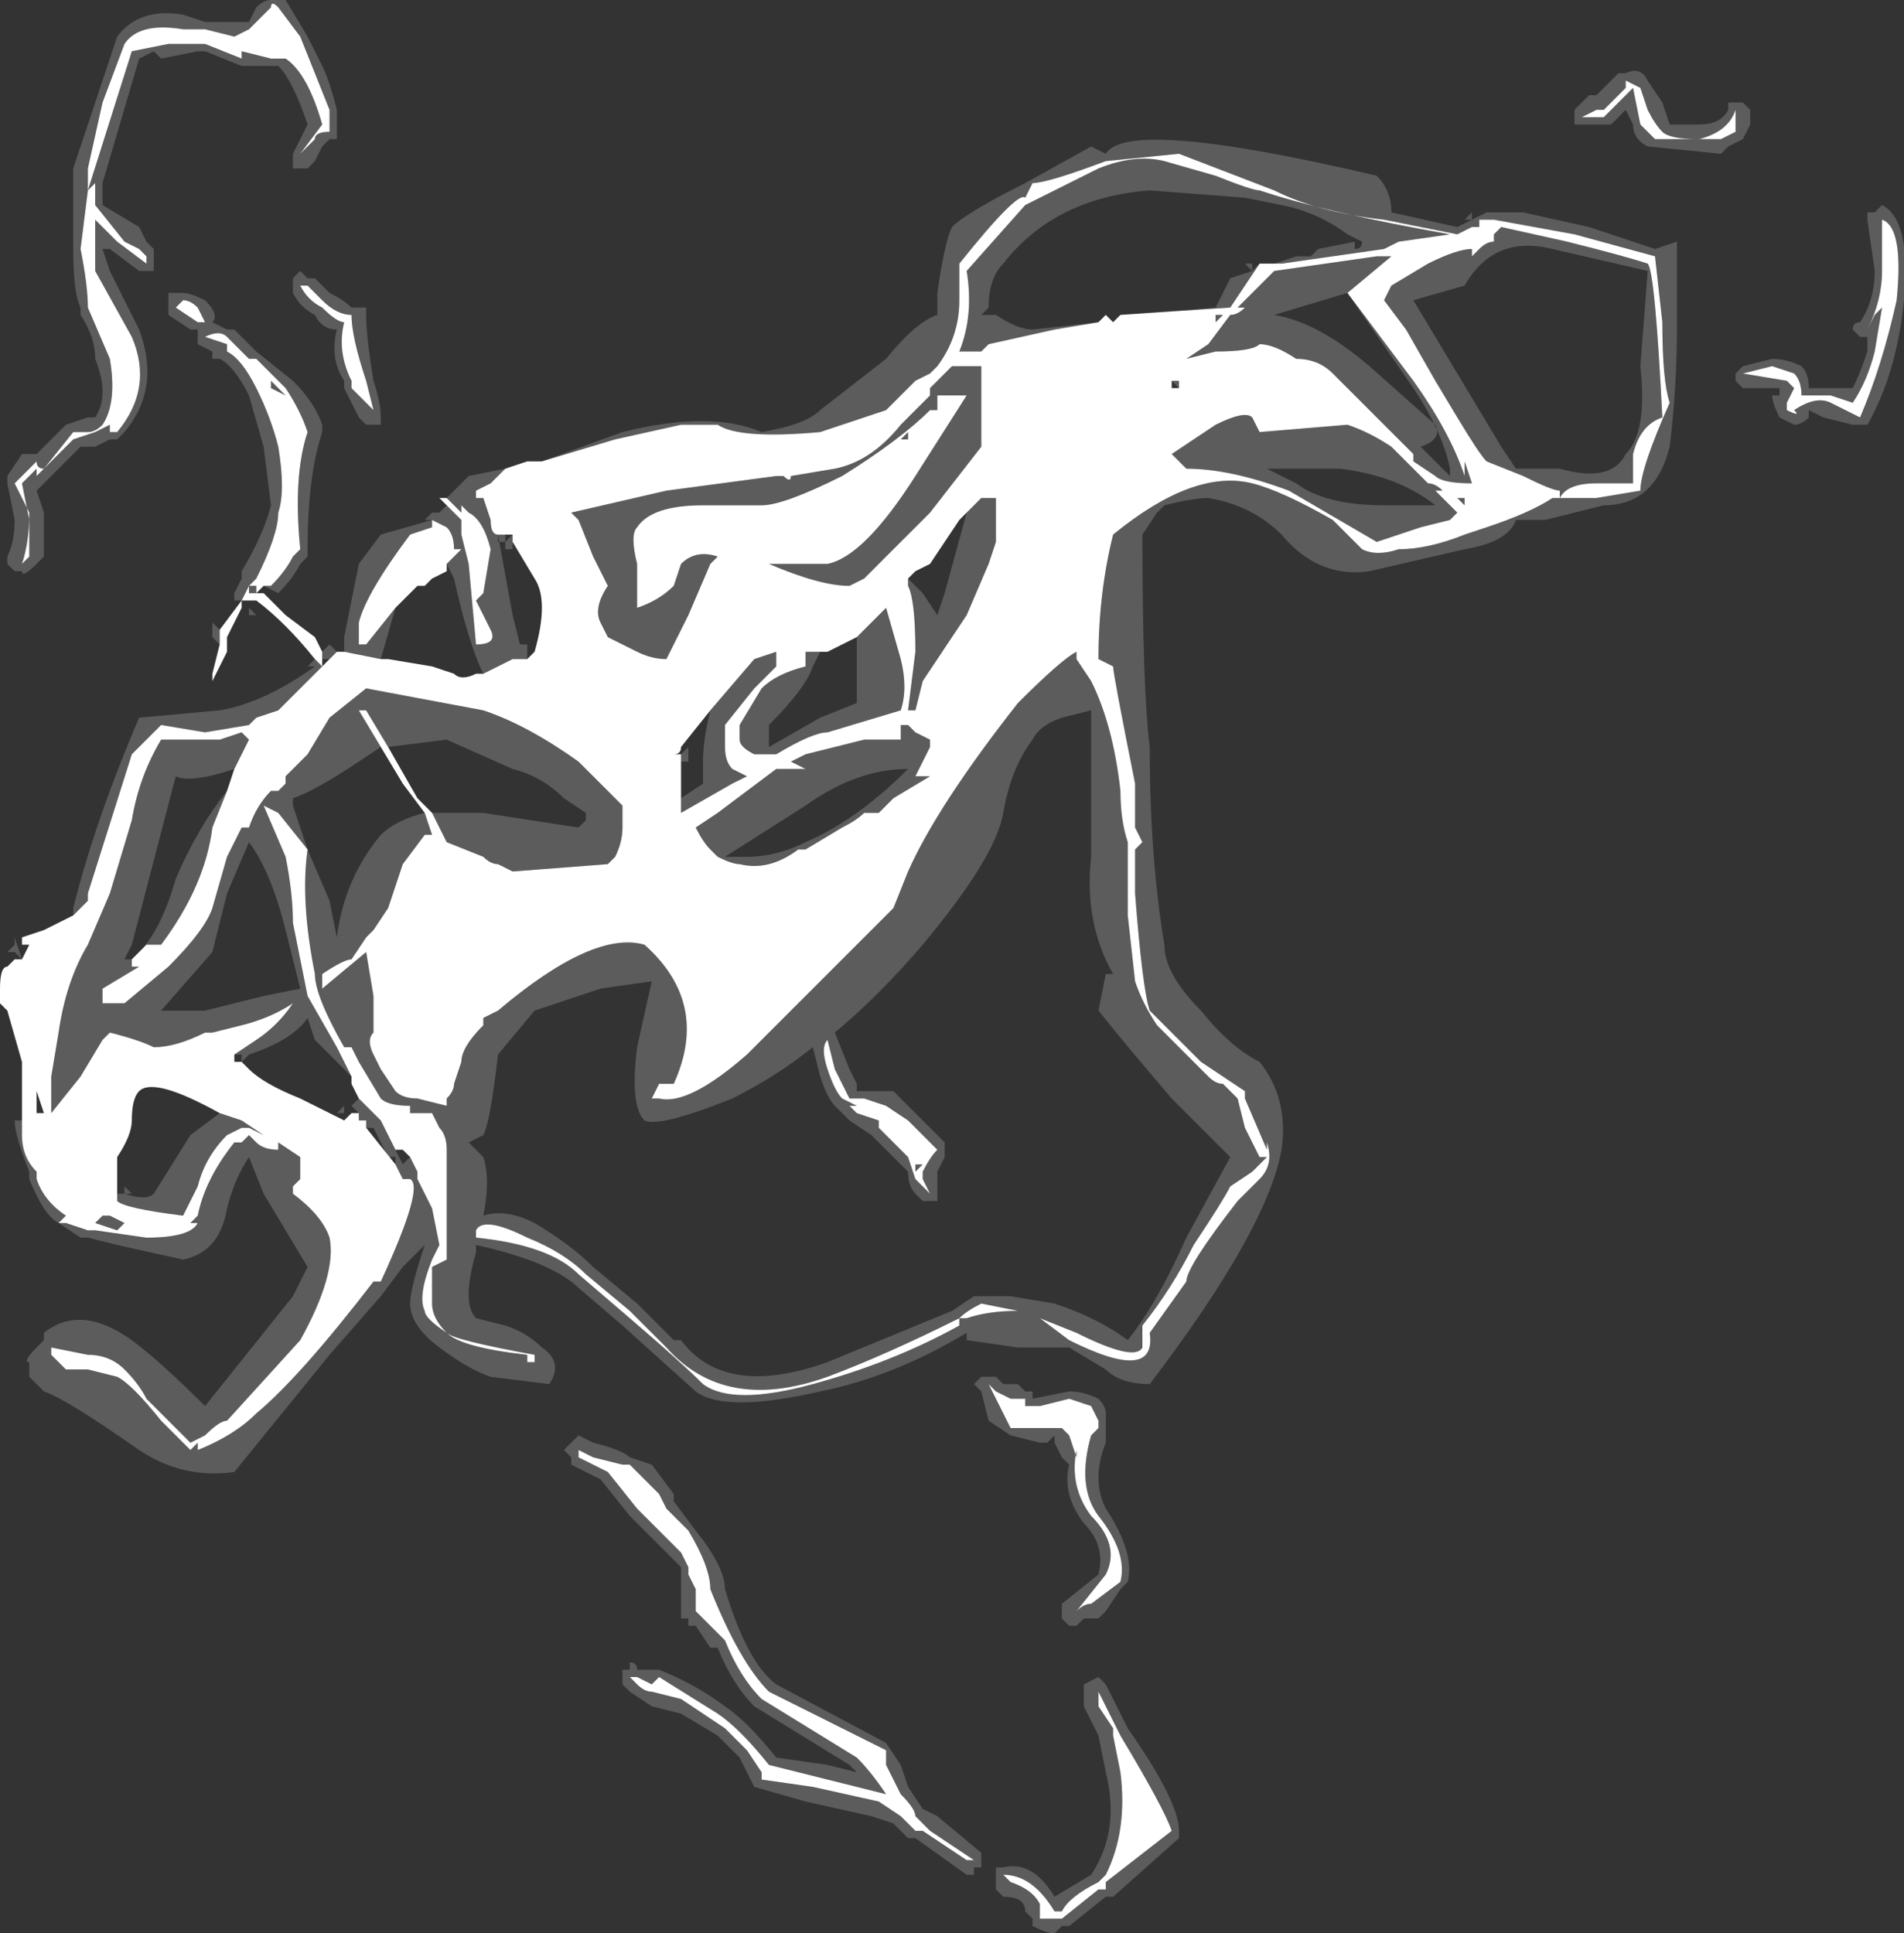 <?xml version="1.0" encoding="UTF-8" standalone="no"?>
<svg xmlns:ffdec="https://www.free-decompiler.com/flash" xmlns:xlink="http://www.w3.org/1999/xlink" ffdec:objectType="shape" height="13.2px" width="13.0px" xmlns="http://www.w3.org/2000/svg">
  <rect width="100%" height="100%" fill="#333333" stroke="none"/>
  <g transform="matrix(1.0, 0.0, 0.0, 1.0, -0.15, 8.1)">
    <path d="M11.4 -7.55 L11.5 -7.4 11.55 -7.25 11.75 -7.25 Q11.9 -7.25 11.95 -7.35 L11.95 -7.4 12.05 -7.4 12.1 -7.35 12.1 -7.25 12.05 -7.15 11.95 -7.1 11.9 -7.05 11.4 -7.1 Q11.3 -7.15 11.3 -7.25 L11.25 -7.35 11.15 -7.25 10.9 -7.25 10.9 -7.35 Q10.95 -7.4 11.0 -7.45 L11.05 -7.45 11.2 -7.6 11.25 -7.6 Q11.35 -7.65 11.4 -7.55 M11.35 -7.5 L11.25 -7.55 11.25 -7.5 11.1 -7.35 11.05 -7.35 10.95 -7.3 11.1 -7.3 11.3 -7.5 11.35 -7.25 Q11.4 -7.2 11.45 -7.15 L11.9 -7.15 12.0 -7.2 12.0 -7.35 Q11.95 -7.2 11.75 -7.15 11.55 -7.15 11.5 -7.2 11.45 -7.25 11.4 -7.35 L11.35 -7.5 M1.25 -7.7 L1.2 -7.75 1.1 -7.7 0.85 -6.85 0.85 -6.7 1.1 -6.55 1.15 -6.45 1.2 -6.4 1.2 -6.25 1.1 -6.25 0.9 -6.4 0.85 -6.4 0.9 -6.25 1.1 -5.85 Q1.25 -5.45 1.0 -5.15 L0.95 -5.1 0.9 -5.1 0.8 -5.05 0.7 -5.05 0.4 -4.75 0.45 -4.6 Q0.45 -4.5 0.45 -4.3 L0.4 -4.25 Q0.3 -4.15 0.3 -4.2 L0.25 -4.2 0.2 -4.25 0.2 -4.3 Q0.25 -4.4 0.25 -4.55 L0.2 -4.8 0.2 -4.85 0.3 -5.0 0.4 -5.0 0.6 -5.2 0.75 -5.25 0.8 -5.25 Q0.9 -5.4 0.8 -5.65 0.8 -5.8 0.7 -5.95 L0.7 -6.0 Q0.65 -6.1 0.65 -6.4 0.65 -6.65 0.65 -6.8 L0.65 -6.95 0.95 -7.85 Q1.1 -8.05 1.4 -8.0 L1.55 -7.95 1.85 -7.95 1.9 -8.05 Q1.95 -8.1 2.0 -8.1 L2.1 -8.1 2.25 -7.85 2.35 -7.65 Q2.4 -7.55 2.45 -7.35 L2.45 -7.15 2.4 -7.15 2.35 -7.1 2.3 -7.0 2.25 -6.95 2.15 -6.95 2.15 -7.05 2.25 -7.25 Q2.15 -7.55 2.05 -7.65 L1.8 -7.65 1.55 -7.75 1.5 -7.75 1.25 -7.7 M1.0 -7.8 L0.85 -7.4 0.75 -6.95 0.75 -6.8 0.7 -6.4 Q0.75 -6.15 0.75 -6.0 L0.9 -5.65 Q0.95 -5.35 0.85 -5.2 0.8 -5.15 0.75 -5.15 L0.65 -5.15 0.45 -4.9 Q0.4 -4.9 0.4 -4.95 L0.25 -4.8 0.35 -4.6 Q0.35 -4.4 0.3 -4.25 L0.35 -4.3 0.35 -4.55 0.3 -4.8 0.4 -4.9 0.4 -4.85 0.65 -5.1 0.8 -5.15 0.9 -5.2 0.9 -5.15 0.95 -5.15 Q1.2 -5.45 1.05 -5.8 L0.8 -6.25 0.8 -6.6 0.95 -6.45 1.15 -6.3 1.15 -6.35 1.1 -6.4 1.0 -6.45 0.8 -6.7 0.8 -6.85 0.75 -6.8 1.05 -7.75 1.3 -7.8 1.55 -7.8 1.8 -7.7 1.8 -7.75 2.0 -7.7 2.1 -7.7 Q2.25 -7.6 2.35 -7.25 L2.2 -7.05 2.3 -7.15 Q2.3 -7.2 2.4 -7.2 L2.4 -7.35 2.2 -7.85 2.05 -8.05 Q2.0 -8.1 2.0 -8.05 L1.85 -7.9 1.75 -7.85 1.55 -7.9 1.4 -7.9 Q1.1 -7.95 1.0 -7.8 M3.6 -4.45 L3.6 -4.4 3.65 -4.45 3.65 -4.4 3.65 -4.35 3.6 -4.35 3.6 -4.4 Q3.6 -4.35 3.6 -4.4 L3.55 -4.4 3.55 -4.45 Q3.6 -4.4 3.55 -4.45 L3.6 -4.45 M3.85 -4.95 L4.4 -5.15 Q5.0 -5.3 5.35 -5.15 5.65 -5.2 5.75 -5.3 L6.2 -5.65 Q6.4 -5.9 6.55 -5.95 L6.55 -6.1 Q6.6 -6.45 6.65 -6.55 6.75 -6.65 7.15 -6.85 L7.6 -7.1 7.7 -7.05 Q7.85 -7.3 9.55 -6.9 9.65 -6.8 9.65 -6.65 L10.1 -6.55 Q10.2 -6.6 10.3 -6.65 L10.55 -6.65 11.0 -6.55 Q11.3 -6.45 11.45 -6.4 L11.6 -6.45 11.6 -5.9 Q11.6 -5.45 11.55 -5.05 11.45 -4.65 11.1 -4.65 L10.7 -4.55 10.5 -4.55 Q10.45 -4.4 10.15 -4.35 L9.5 -4.2 Q9.15 -4.15 8.9 -4.45 8.7 -4.65 8.4 -4.7 8.3 -4.7 8.1 -4.65 L8.05 -4.6 7.95 -4.45 Q7.95 -3.4 8.0 -3.0 8.0 -2.25 8.1 -1.65 8.1 -1.45 8.35 -1.2 8.55 -0.95 8.75 -0.85 8.95 -0.6 8.9 -0.25 8.8 0.3 8.0 1.35 7.8 1.35 7.7 1.25 L7.45 1.1 7.1 1.1 6.75 1.05 6.75 1.0 Q6.25 1.3 5.75 1.4 5.1 1.55 4.9 1.4 L4.4 0.95 4.05 0.65 Q3.85 0.5 3.4 0.4 L3.4 0.45 Q3.3 0.8 3.4 0.9 L3.6 0.95 Q3.75 1.0 3.85 1.1 4.0 1.2 3.9 1.35 L3.5 1.3 Q3.35 1.25 3.15 1.1 2.95 0.95 2.95 0.8 2.95 0.7 3.05 0.4 L2.9 0.55 2.75 0.75 2.4 1.15 1.75 1.95 Q1.4 2.0 1.1 1.8 0.6 1.45 0.45 1.4 L0.35 1.3 0.35 1.2 Q0.3 1.2 0.4 1.1 L0.45 1.05 0.45 1.0 Q0.7 0.8 1.05 1.05 1.25 1.2 1.55 1.5 L2.15 0.75 2.25 0.55 1.95 0.05 1.85 -0.2 Q1.75 -0.05 1.7 0.15 1.65 0.45 1.4 0.5 L0.95 0.4 0.75 0.35 0.7 0.35 0.55 0.25 Q0.45 0.2 0.35 -0.05 L0.35 -0.1 Q0.25 -0.35 0.25 -0.45 L0.3 -0.45 0.3 -0.35 Q0.3 -0.2 0.4 -0.1 L0.4 -0.05 Q0.45 0.1 0.6 0.2 L0.55 0.25 0.6 0.25 0.75 0.3 0.8 0.3 1.15 0.35 Q1.45 0.35 1.5 0.25 L1.45 0.25 1.5 0.2 Q1.55 -0.05 1.75 -0.3 L1.8 -0.3 1.85 -0.35 1.9 -0.3 Q1.95 -0.25 2.05 -0.25 L2.05 -0.3 2.2 -0.2 2.2 -0.05 2.15 0.0 2.15 0.05 Q2.35 0.2 2.4 0.35 2.45 0.6 2.2 1.05 L1.7 1.6 Q1.65 1.6 1.55 1.7 L1.45 1.75 1.15 1.45 Q1.1 1.35 1.0 1.25 0.9 1.15 0.75 1.15 L0.5 1.1 0.5 1.15 0.6 1.25 0.75 1.25 0.95 1.3 Q1.05 1.35 1.25 1.6 L1.45 1.8 1.5 1.75 1.5 1.8 1.5 1.8 Q1.75 1.7 1.9 1.55 2.2 1.3 2.7 0.65 L2.75 0.65 Q3.05 0.0 2.95 -0.05 L2.9 -0.05 2.85 -0.15 2.85 -0.2 2.8 -0.2 2.7 -0.4 2.65 -0.4 2.65 -0.45 2.6 -0.45 2.6 -0.5 2.55 -0.55 2.6 -0.6 2.75 -0.45 2.85 -0.25 2.9 -0.15 2.95 -0.2 3.0 -0.1 3.0 -0.05 3.1 0.15 3.15 0.4 3.1 0.5 Q3.0 0.75 3.05 0.85 3.05 0.9 3.2 1.0 3.3 1.1 3.75 1.15 L3.75 1.2 3.8 1.2 3.8 1.15 Q3.25 1.05 3.2 1.0 3.1 0.9 3.1 0.8 L3.1 0.55 3.2 0.5 3.2 -0.25 Q3.2 -0.35 3.15 -0.4 L3.1 -0.5 2.95 -0.5 2.95 -0.55 Q2.8 -0.55 2.75 -0.6 L2.6 -0.85 2.55 -0.95 2.5 -0.95 Q2.3 -1.3 2.3 -1.45 2.2 -1.95 2.25 -2.3 L2.4 -1.95 2.45 -1.7 Q2.5 -2.1 2.75 -2.4 2.85 -2.5 3.05 -2.55 L3.1 -2.4 3.05 -2.4 2.9 -2.2 2.8 -1.9 2.7 -1.75 2.65 -1.7 2.55 -1.55 Q2.5 -1.55 2.35 -1.45 L2.35 -1.35 2.65 -1.6 2.7 -1.3 2.7 -1.05 Q2.65 -1.0 2.7 -0.9 L2.75 -0.8 2.85 -0.65 Q2.9 -0.6 3.0 -0.6 L3.2 -0.55 3.2 -0.6 Q3.25 -0.65 3.25 -0.7 L3.3 -0.85 Q3.3 -0.95 3.45 -1.1 L3.45 -1.15 3.55 -1.2 Q4.2 -1.75 4.55 -1.65 5.0 -1.25 4.75 -0.7 L4.65 -0.7 4.6 -0.6 4.65 -0.6 Q4.85 -0.55 5.25 -0.9 L6.25 -1.9 6.35 -2.15 Q6.55 -2.6 7.1 -3.3 7.4 -3.6 7.5 -3.65 L7.5 -3.6 7.6 -3.45 Q7.75 -3.15 7.8 -2.7 7.8 -2.5 7.85 -2.35 L7.85 -1.85 7.9 -1.4 Q7.95 -1.25 8.05 -1.1 L8.4 -0.75 Q8.45 -0.7 8.5 -0.7 L8.6 -0.6 8.65 -0.4 8.75 -0.2 8.8 -0.2 8.7 -0.1 8.55 0.0 Q8.5 0.1 8.3 0.4 8.15 0.7 7.95 0.95 L7.95 1.1 Q7.9 1.2 7.5 1.0 L7.25 0.9 7.45 1.05 Q8.05 1.35 8.0 1.0 L8.25 0.65 Q8.25 0.55 8.6 0.1 L8.75 -0.05 Q8.85 -0.15 8.8 -0.3 L8.8 -0.25 8.65 -0.6 8.65 -0.65 8.35 -0.85 Q8.05 -1.15 8.0 -1.2 7.95 -1.35 7.9 -2.0 L7.9 -2.3 7.95 -2.35 7.9 -2.45 7.9 -2.75 Q7.75 -3.5 7.75 -3.55 L7.65 -3.6 Q7.65 -4.05 7.75 -4.45 8.3 -4.9 8.7 -4.8 8.9 -4.75 9.25 -4.55 L9.45 -4.35 Q9.55 -4.3 9.7 -4.35 9.9 -4.35 10.15 -4.45 L10.3 -4.5 Q10.6 -4.6 10.75 -4.7 L11.05 -4.7 11.35 -4.75 Q11.35 -4.9 11.55 -5.35 11.5 -5.5 11.5 -5.9 L11.45 -6.35 10.9 -6.5 10.35 -6.6 10.25 -6.6 10.25 -6.55 10.2 -6.55 10.1 -6.5 9.6 -6.6 Q9.15 -6.65 8.85 -6.8 L8.2 -7.05 7.7 -7.0 Q7.3 -6.85 7.2 -6.85 L7.15 -6.75 Q7.1 -6.8 6.7 -6.3 L6.7 -6.05 Q6.7 -5.8 6.55 -5.6 L6.5 -5.55 6.4 -5.5 6.2 -5.3 5.75 -5.15 Q5.2 -5.1 5.05 -5.2 L4.8 -5.2 4.35 -5.1 3.85 -4.95 M0.3 -1.55 L0.25 -1.6 0.2 -1.6 0.25 -1.65 0.25 -1.7 0.3 -1.55 M0.65 -1.85 L0.65 -1.9 Q0.8 -2.5 1.1 -3.2 L1.65 -3.25 Q1.95 -3.3 2.3 -3.55 L2.25 -3.55 2.3 -3.6 2.35 -3.55 2.05 -3.25 1.9 -3.2 1.85 -3.15 1.55 -3.1 1.25 -3.15 1.05 -2.95 0.75 -2.0 0.75 -1.95 0.65 -1.85 M1.65 -3.7 L1.6 -3.75 1.6 -3.85 1.65 -3.8 1.65 -3.7 M1.8 -4.0 L1.75 -4.0 1.75 -4.05 1.8 -4.15 1.8 -4.2 Q1.95 -4.45 2.0 -4.65 L1.95 -5.05 1.85 -5.4 Q1.75 -5.6 1.65 -5.65 L1.6 -5.65 1.6 -5.7 1.5 -5.75 1.5 -5.85 1.45 -5.85 1.3 -5.95 1.3 -6.1 1.4 -6.1 Q1.45 -6.1 1.55 -6.05 1.65 -5.95 1.6 -5.9 L1.7 -5.85 1.75 -5.85 1.9 -5.7 2.15 -5.5 Q2.3 -5.35 2.35 -5.2 L2.35 -5.15 Q2.25 -4.85 2.25 -4.35 L2.25 -4.3 2.2 -4.25 Q2.15 -4.15 2.05 -4.05 L1.95 -4.1 2.0 -4.1 Q2.1 -4.2 2.15 -4.3 L2.2 -4.35 Q2.15 -4.85 2.25 -5.15 2.2 -5.3 2.1 -5.45 L1.9 -5.65 1.85 -5.65 1.7 -5.8 Q1.65 -5.85 1.55 -5.8 L1.7 -5.75 1.7 -5.7 Q1.8 -5.65 1.9 -5.45 2.0 -5.25 2.05 -5.05 2.1 -4.75 2.05 -4.6 2.05 -4.45 1.9 -4.15 L1.85 -4.1 1.8 -4.0 M1.9 -4.05 L1.95 -4.05 1.9 -4.05 1.85 -4.05 1.85 -4.1 1.9 -4.1 1.9 -4.05 M2.35 -3.65 L2.4 -3.7 2.45 -3.65 2.4 -3.6 2.35 -3.6 2.35 -3.65 M2.5 -3.65 L2.5 -3.75 2.6 -4.25 2.75 -4.45 3.1 -4.55 3.05 -4.55 3.1 -4.6 3.15 -4.6 3.2 -4.65 3.3 -4.55 3.3 -4.45 3.35 -4.25 3.4 -3.7 Q3.55 -3.7 3.5 -3.8 L3.4 -4.0 3.45 -4.05 3.5 -4.35 Q3.45 -4.55 3.35 -4.6 L3.3 -4.65 3.3 -4.6 3.2 -4.7 3.35 -4.85 3.6 -4.9 3.5 -4.8 3.4 -4.75 3.4 -4.7 3.45 -4.7 3.5 -4.55 Q3.5 -4.45 3.55 -4.45 L3.65 -3.9 3.7 -3.7 3.75 -3.7 3.75 -3.6 3.65 -3.6 3.45 -3.5 Q3.35 -3.7 3.25 -4.15 L3.2 -4.25 3.3 -4.35 3.25 -4.35 Q3.25 -4.45 3.2 -4.5 L3.1 -4.55 3.1 -4.5 2.95 -4.45 Q2.65 -4.05 2.6 -3.85 L2.6 -3.7 2.65 -3.7 2.85 -3.95 2.75 -3.6 2.5 -3.65 M4.1 -4.55 L4.05 -4.6 4.7 -4.75 5.45 -4.85 5.5 -4.85 Q5.55 -4.8 5.55 -4.85 L5.85 -4.9 Q6.1 -4.95 6.3 -5.2 L6.5 -5.4 6.5 -5.45 6.65 -5.6 6.85 -5.6 6.85 -5.05 6.5 -4.6 6.05 -4.15 5.95 -4.1 Q5.75 -4.1 5.4 -4.25 L5.8 -4.25 Q6.05 -4.3 6.4 -4.85 L6.75 -5.4 6.55 -5.4 6.55 -5.3 6.5 -5.3 Q6.3 -5.1 5.9 -4.85 5.5 -4.65 5.35 -4.65 L4.95 -4.65 Q4.6 -4.65 4.5 -4.5 4.45 -4.45 4.5 -4.25 L4.5 -3.95 Q4.65 -4.0 4.75 -4.1 L4.8 -4.25 Q4.9 -4.35 5.05 -4.3 L5.0 -4.25 4.85 -3.9 4.7 -3.6 Q4.6 -3.6 4.5 -3.65 L4.3 -3.75 4.25 -3.85 Q4.2 -3.95 4.3 -4.1 L4.2 -4.3 4.1 -4.55 M3.1 -4.4 L3.1 -4.4 M5.7 -3.65 L5.7 -3.65 5.75 -3.65 5.7 -3.55 Q5.65 -3.4 5.4 -3.15 L5.4 -3.0 5.75 -3.2 6.0 -3.3 6.0 -3.75 6.2 -3.95 6.3 -3.6 Q6.35 -3.4 6.3 -3.25 L5.8 -3.1 Q5.7 -3.1 5.45 -2.95 L5.3 -2.95 Q5.2 -3.0 5.2 -3.05 L5.2 -3.15 5.35 -3.4 Q5.45 -3.5 5.65 -3.55 L5.65 -3.65 5.7 -3.65 M5.0 -3.25 L5.3 -3.6 5.45 -3.65 5.45 -3.55 5.3 -3.4 5.1 -3.15 Q5.1 -3.05 5.1 -3.0 5.1 -2.9 5.15 -2.85 L5.25 -2.8 5.15 -2.75 4.8 -2.55 4.8 -2.65 4.95 -2.75 4.95 -2.9 Q4.95 -3.05 5.0 -3.25 M4.8 -2.9 L4.8 -2.95 4.85 -3.0 4.85 -2.9 4.8 -2.9 M2.25 -6.2 L2.3 -6.2 2.4 -6.1 Q2.5 -6.05 2.55 -6.0 L2.65 -6.0 2.65 -5.95 Q2.65 -5.8 2.7 -5.5 2.75 -5.35 2.75 -5.25 L2.75 -5.2 2.65 -5.2 2.6 -5.25 2.5 -5.45 2.5 -5.5 Q2.4 -5.65 2.45 -5.85 2.35 -5.85 2.3 -5.95 2.2 -6.0 2.15 -6.1 L2.15 -6.2 2.2 -6.25 2.25 -6.2 M1.5 -5.9 L1.55 -5.9 1.5 -6.0 Q1.45 -6.05 1.4 -6.05 L1.35 -6.0 1.5 -5.9 M2.35 -6.0 Q2.45 -5.9 2.5 -5.9 2.45 -5.7 2.55 -5.5 L2.55 -5.45 2.7 -5.3 2.65 -5.5 Q2.55 -5.8 2.55 -5.95 2.45 -5.95 2.35 -6.05 L2.25 -6.15 2.2 -6.15 Q2.25 -6.05 2.35 -6.0 M2.1 -5.4 L2.0 -5.45 2.0 -5.5 2.1 -5.4 M1.9 -5.55 L1.9 -5.55 M1.9 -3.9 L1.85 -3.9 1.85 -3.95 1.9 -3.9 M1.05 -1.55 L1.05 -1.5 1.1 -1.5 0.85 -1.35 0.85 -1.25 1.0 -1.25 1.3 -1.5 Q1.55 -1.75 1.6 -1.9 L1.7 -2.25 1.8 -2.45 1.85 -2.45 Q1.9 -2.6 2.0 -2.7 L2.05 -2.7 2.1 -2.75 2.1 -2.8 2.25 -2.95 2.4 -3.2 2.65 -3.4 3.45 -3.25 Q3.75 -3.15 4.1 -2.9 L4.4 -2.6 4.4 -2.45 Q4.4 -2.35 4.35 -2.25 L4.3 -2.2 3.65 -2.15 3.55 -2.2 Q3.5 -2.2 3.45 -2.25 L3.2 -2.35 3.1 -2.55 3.45 -2.55 4.1 -2.45 4.15 -2.5 4.15 -2.55 4.0 -2.65 Q3.85 -2.8 3.65 -2.85 L3.2 -3.05 2.8 -3.0 2.65 -3.25 2.6 -3.25 2.75 -3.0 2.6 -2.9 Q2.3 -2.7 2.15 -2.65 L2.15 -2.6 2.25 -2.3 2.05 -2.55 1.95 -2.6 2.1 -2.25 Q2.15 -2.0 2.15 -1.8 2.2 -1.55 2.25 -1.3 L2.45 -0.95 2.55 -0.75 2.3 -1.0 2.25 -1.15 Q2.15 -1.0 1.85 -0.9 L1.8 -0.85 1.8 -0.9 1.75 -0.9 1.9 -1.0 Q2.05 -1.1 2.15 -1.25 2.0 -1.15 1.8 -1.1 L1.6 -1.05 1.55 -1.05 Q1.35 -0.95 1.2 -0.95 1.1 -1.0 0.9 -1.05 L0.85 -1.0 0.7 -0.75 0.5 -0.5 0.5 -0.75 0.5 -0.75 0.55 -1.05 Q0.6 -1.4 0.75 -1.65 L0.9 -2.0 1.05 -2.5 Q1.1 -2.8 1.25 -3.05 L1.65 -3.05 1.8 -3.1 1.85 -3.05 1.75 -2.85 Q1.45 -2.75 1.35 -2.8 L1.05 -1.65 1.0 -1.55 1.05 -1.55 M1.1 -1.6 Q1.25 -1.75 1.35 -2.1 1.5 -2.45 1.7 -2.7 L1.6 -2.45 Q1.55 -2.05 1.25 -1.65 L1.15 -1.65 1.1 -1.6 M1.7 -2.0 L1.6 -1.6 1.25 -1.2 1.55 -1.2 1.95 -1.3 2.2 -1.35 2.1 -1.75 Q2.0 -2.15 1.85 -2.35 L1.7 -2.0 M0.95 0.05 L1.0 0.05 1.0 0.0 1.05 0.05 1.0 0.05 Q1.15 0.1 1.2 0.05 L1.45 -0.35 1.65 -0.5 1.8 -0.45 1.95 -0.35 1.85 -0.4 1.8 -0.4 1.7 -0.35 Q1.55 -0.2 1.5 0.0 L1.4 0.2 Q1.0 0.15 0.95 0.1 L0.95 0.05 M1.0 -0.2 L1.0 -0.2 M2.5 -0.5 L2.5 -0.55 2.45 -0.5 2.5 -0.5 M5.05 -2.25 L5.0 -2.3 Q4.95 -2.35 4.9 -2.45 L5.05 -2.55 5.45 -2.85 5.65 -2.85 5.55 -2.9 5.65 -2.95 6.05 -3.05 6.3 -3.05 6.3 -3.15 6.35 -3.15 6.4 -3.1 6.5 -3.05 6.5 -3.0 6.4 -2.8 6.5 -2.8 6.25 -2.65 6.15 -2.55 6.05 -2.55 Q6.0 -2.5 5.9 -2.45 L5.65 -2.3 5.6 -2.3 Q5.4 -2.15 5.2 -2.2 5.15 -2.2 5.05 -2.25 L5.25 -2.25 Q5.45 -2.25 5.65 -2.35 6.0 -2.5 6.35 -2.85 6.0 -2.85 5.65 -2.6 L5.1 -2.25 5.05 -2.25 M3.8 -1.2 L3.55 -0.9 Q3.5 -0.45 3.45 -0.35 L3.35 -0.3 3.45 -0.2 Q3.5 -0.05 3.45 0.2 3.6 0.15 3.8 0.25 4.05 0.4 4.2 0.55 L4.5 0.8 4.75 1.05 4.8 1.05 Q5.1 1.45 5.8 1.2 L6.65 0.85 6.8 0.75 7.05 0.75 7.35 0.8 Q7.65 0.9 7.85 1.05 8.05 0.8 8.25 0.35 L8.55 -0.2 8.15 -0.6 Q7.85 -0.95 7.65 -1.2 L7.7 -1.45 7.75 -1.45 Q7.55 -1.8 7.6 -2.25 L7.6 -3.25 7.4 -3.2 Q7.25 -3.15 7.2 -3.05 7.05 -2.85 7.0 -2.55 6.95 -2.25 6.45 -1.65 6.15 -1.3 5.85 -1.05 L5.95 -0.8 6.0 -0.7 6.0 -0.65 6.25 -0.65 6.6 -0.3 6.6 -0.2 6.55 -0.1 6.55 0.1 6.45 0.1 6.4 0.05 Q6.35 0.0 6.35 -0.1 L6.1 -0.35 5.95 -0.45 5.85 -0.55 Q5.8 -0.6 5.75 -0.75 L5.7 -0.95 Q5.45 -0.75 5.15 -0.6 4.65 -0.4 4.55 -0.45 4.45 -0.55 4.5 -0.95 L4.6 -1.4 4.25 -1.35 3.8 -1.2 M10.85 -6.45 Q11.25 -6.35 11.4 -6.3 11.45 -6.25 11.5 -5.25 11.35 -5.2 11.3 -5.0 L11.3 -4.8 11.05 -4.8 Q10.85 -4.8 10.8 -4.7 L10.8 -4.75 Q10.75 -4.75 10.55 -4.85 L10.3 -4.95 Q10.25 -5.0 10.1 -5.25 L9.95 -5.5 9.75 -5.85 9.6 -6.05 9.65 -6.15 9.9 -6.3 Q10.1 -6.4 10.2 -6.4 L10.2 -6.35 10.25 -6.4 Q10.3 -6.45 10.35 -6.45 L10.35 -6.5 10.4 -6.55 10.85 -6.45 M10.2 -6.6 L10.2 -6.65 10.15 -6.6 10.2 -6.6 M10.15 -6.15 L9.8 -6.05 10.4 -5.05 10.5 -4.9 10.8 -4.9 Q11.15 -4.8 11.25 -5.0 11.4 -5.15 11.35 -5.6 L11.4 -6.25 10.75 -6.4 Q10.35 -6.5 10.15 -6.15 M9.55 -6.35 L9.65 -6.35 9.35 -6.1 Q9.5 -5.9 9.8 -5.5 10.05 -5.15 10.15 -4.85 L10.15 -4.95 10.2 -4.8 Q10.0 -4.8 9.95 -4.85 L9.8 -4.95 9.8 -5.0 9.25 -5.55 Q9.15 -5.65 9.0 -5.65 8.85 -5.75 8.75 -5.75 8.7 -5.7 8.45 -5.7 L8.25 -5.65 8.4 -5.75 8.55 -5.95 Q8.6 -5.95 8.65 -6.0 L8.6 -6.0 8.85 -6.25 9.55 -6.35 M8.85 -6.3 L9.0 -6.35 9.1 -6.35 9.15 -6.4 9.4 -6.45 9.4 -6.4 Q9.45 -6.4 9.45 -6.45 L9.35 -6.5 Q9.15 -6.65 8.9 -6.7 L8.65 -6.75 8.0 -6.8 Q7.35 -6.75 7.0 -6.3 6.9 -6.2 6.9 -6.0 L6.85 -5.95 6.95 -5.95 Q7.1 -5.85 7.2 -5.85 L7.65 -5.9 7.35 -5.85 6.9 -5.75 6.85 -5.7 6.7 -5.7 Q6.8 -5.95 6.75 -6.25 L7.15 -6.7 7.65 -6.95 Q7.9 -7.05 8.1 -7.0 L8.45 -6.9 Q8.7 -6.8 8.75 -6.8 9.2 -6.65 10.05 -6.5 L9.7 -6.45 9.6 -6.4 8.9 -6.3 8.85 -6.3 M7.8 -5.95 L8.45 -6.0 8.55 -6.2 8.7 -6.25 8.65 -6.3 8.7 -6.3 8.7 -6.25 8.75 -6.3 8.55 -6.0 7.8 -5.95 M8.95 -6.35 L8.95 -6.35 M9.35 -6.1 L8.85 -5.95 Q9.15 -5.9 9.5 -5.6 L9.95 -5.2 Q10.0 -5.1 9.85 -5.05 L10.05 -4.85 10.05 -4.9 Q10.0 -5.15 9.8 -5.45 L9.35 -6.1 M9.55 -4.4 L8.95 -4.75 Q8.55 -4.9 8.25 -4.9 L8.15 -5.0 8.45 -5.2 Q8.65 -5.3 8.7 -5.25 L8.75 -5.15 9.35 -5.2 Q9.5 -5.15 9.65 -5.05 L9.9 -4.8 Q9.95 -4.8 10.0 -4.75 L9.95 -4.75 10.1 -4.6 10.05 -4.55 9.85 -4.5 9.55 -4.4 M9.95 -4.65 Q9.7 -4.85 9.3 -4.9 L8.8 -4.9 9.0 -4.8 Q9.2 -4.65 9.6 -4.65 L9.95 -4.65 M8.45 -5.95 L8.5 -5.95 8.45 -5.9 8.45 -5.95 M10.2 -4.7 L10.15 -4.7 10.15 -4.65 10.1 -4.7 10.2 -4.7 M8.2 -5.45 L8.15 -5.5 8.2 -5.5 8.2 -5.45 M6.7 -4.55 L6.85 -4.7 6.95 -4.7 6.95 -4.4 6.9 -4.25 6.75 -3.9 6.45 -3.45 6.4 -3.25 6.35 -3.25 6.4 -3.65 Q6.4 -4.0 6.35 -4.1 L6.35 -4.15 6.4 -4.1 6.45 -4.05 6.55 -3.9 6.6 -4.05 6.75 -4.6 6.7 -4.55 M6.55 -5.35 L6.55 -5.35 M6.35 -5.1 L6.3 -5.1 6.35 -5.15 6.35 -5.1 M5.95 -0.55 L6.0 -0.5 6.15 -0.45 6.15 -0.4 6.35 -0.2 6.4 -0.05 6.5 0.05 6.45 -0.05 6.45 -0.1 Q6.5 -0.2 6.55 -0.25 L6.35 -0.45 6.2 -0.55 6.05 -0.6 5.95 -0.6 5.85 -0.8 5.8 -1.0 Q5.75 -0.95 5.8 -0.8 5.85 -0.65 5.9 -0.6 L6.0 -0.55 5.95 -0.55 M7.85 -4.65 L7.85 -4.65 M6.4 -0.1 L6.4 -0.15 6.45 -0.15 6.4 -0.1 M13.15 -6.05 Q13.1 -5.55 12.9 -5.2 L12.8 -5.2 12.6 -5.25 12.5 -5.3 12.5 -5.25 Q12.45 -5.2 12.4 -5.2 L12.3 -5.25 Q12.25 -5.35 12.25 -5.4 L12.3 -5.4 12.3 -5.45 12.05 -5.45 12.0 -5.5 12.0 -5.55 12.05 -5.6 12.25 -5.65 Q12.35 -5.65 12.45 -5.6 12.5 -5.55 12.5 -5.45 L12.8 -5.45 Q12.85 -5.55 12.9 -5.7 L12.9 -5.8 12.85 -5.8 12.8 -5.85 Q12.8 -5.9 12.85 -5.9 12.95 -6.05 12.95 -6.25 L12.9 -6.6 12.9 -6.65 12.95 -6.65 13.0 -6.7 Q13.2 -6.6 13.15 -6.05 M13.0 -6.6 L13.0 -6.25 Q13.0 -6.05 12.9 -5.85 L12.95 -5.95 13.0 -6.0 12.95 -5.7 Q12.9 -5.5 12.8 -5.35 L12.65 -5.4 12.45 -5.4 Q12.45 -5.5 12.4 -5.55 L12.25 -5.6 12.05 -5.55 12.35 -5.5 12.4 -5.45 12.35 -5.35 12.35 -5.3 Q12.45 -5.25 12.4 -5.3 12.55 -5.4 12.65 -5.35 L12.85 -5.25 Q13.0 -5.6 13.1 -6.05 13.15 -6.55 13.0 -6.6 M7.25 1.75 L7.05 1.7 6.9 1.6 6.85 1.4 6.8 1.35 6.85 1.3 6.95 1.3 7.0 1.35 Q7.05 1.35 7.1 1.35 L7.15 1.4 7.2 1.4 7.2 1.45 7.45 1.4 Q7.55 1.4 7.65 1.45 7.7 1.5 7.7 1.55 L7.7 1.75 Q7.6 2.0 7.7 2.2 7.9 2.5 7.85 2.7 L7.8 2.75 7.7 2.9 7.65 2.95 7.55 2.95 7.5 3.0 7.45 3.0 7.4 2.95 7.4 2.85 7.65 2.65 Q7.7 2.45 7.55 2.3 7.4 2.1 7.45 1.9 L7.4 1.85 7.35 1.75 7.35 1.7 7.3 1.75 7.25 1.75 M7.5 2.9 L7.5 2.9 Q7.55 2.85 7.6 2.85 L7.8 2.7 Q7.85 2.5 7.65 2.25 7.5 2.05 7.6 1.7 L7.65 1.65 7.65 1.6 7.6 1.5 7.45 1.45 7.25 1.5 7.15 1.5 7.15 1.45 Q7.1 1.45 7.05 1.45 L6.95 1.4 6.9 1.35 7.05 1.65 7.4 1.65 7.45 1.7 7.5 1.85 7.5 1.8 Q7.45 2.05 7.6 2.25 7.8 2.45 7.7 2.65 L7.5 2.9 M6.7 0.95 L6.7 0.9 Q6.2 1.15 5.8 1.3 5.1 1.55 4.7 1.1 L4.45 0.85 4.15 0.6 Q4.0 0.45 3.75 0.35 3.45 0.2 3.4 0.3 L3.4 0.35 Q3.9 0.4 4.1 0.6 L4.45 0.9 Q4.8 1.2 4.95 1.35 5.15 1.5 5.7 1.35 6.25 1.2 6.7 0.95 M7.1 0.85 L6.85 0.8 Q6.75 0.85 6.7 0.9 L6.75 0.9 Q6.9 0.85 7.1 0.85 M7.55 3.4 L7.65 3.35 7.7 3.4 7.85 3.7 Q8.2 4.2 8.2 4.4 L8.2 4.45 7.75 4.85 7.7 4.85 7.45 5.05 7.4 5.05 7.35 5.1 Q7.3 5.1 7.2 5.05 L7.2 5.0 7.15 4.95 Q7.15 4.85 7.0 4.85 L6.95 4.8 6.95 4.65 7.0 4.65 Q7.2 4.6 7.35 4.85 L7.6 4.7 Q7.8 4.4 7.7 4.0 L7.65 3.75 7.55 3.55 7.55 3.4 M6.2 3.95 L6.2 3.85 5.4 3.45 Q5.2 3.25 5.0 2.75 5.0 2.6 4.85 2.35 L4.7 2.2 4.65 2.1 4.45 1.9 4.4 1.9 4.2 1.85 4.1 1.8 4.1 1.85 4.3 1.95 4.5 2.2 4.8 2.5 4.85 2.6 4.85 2.65 4.9 2.75 4.9 2.9 5.1 3.1 Q5.2 3.35 5.35 3.5 L6.0 3.9 Q6.1 4.0 6.2 4.15 L5.4 3.95 Q5.2 3.7 5.05 3.6 L4.65 3.35 4.6 3.4 4.5 3.35 4.45 3.35 4.5 3.4 Q4.55 3.45 4.6 3.45 L4.8 3.5 5.1 3.7 5.25 3.85 5.35 4.0 5.35 4.05 5.7 4.1 6.15 4.2 6.3 4.3 6.4 4.4 6.45 4.4 6.75 4.6 6.8 4.6 6.5 4.4 6.4 4.3 Q6.4 4.25 6.3 4.15 L6.2 3.95 M7.65 3.45 L7.65 3.55 7.75 3.7 7.75 3.75 7.8 4.0 Q7.85 4.4 7.7 4.7 L7.65 4.75 Q7.45 4.85 7.4 4.95 L7.35 4.95 Q7.2 4.7 7.0 4.7 L7.05 4.75 Q7.2 4.8 7.25 4.9 L7.25 5.0 7.4 5.0 7.65 4.8 7.7 4.8 7.7 4.75 8.15 4.4 Q8.1 4.25 7.8 3.75 L7.65 3.45 M6.3 3.95 L6.35 4.1 6.45 4.25 6.55 4.3 6.85 4.55 6.85 4.65 6.8 4.65 6.8 4.7 6.75 4.7 6.4 4.45 6.35 4.45 6.25 4.35 6.1 4.3 5.65 4.2 5.3 4.1 5.2 3.9 5.05 3.75 4.8 3.6 4.6 3.55 4.45 3.45 4.4 3.4 4.4 3.3 4.45 3.3 4.45 3.25 Q4.5 3.25 4.5 3.3 L4.65 3.3 Q4.9 3.4 5.1 3.55 5.25 3.65 5.45 3.9 L5.8 3.95 6.0 4.0 5.95 3.95 5.3 3.55 Q5.15 3.4 5.05 3.15 L5.0 3.15 4.9 3.0 4.85 3.0 4.85 2.95 4.8 2.95 4.8 2.6 4.45 2.25 4.25 2.0 Q4.15 1.95 4.05 1.9 L4.05 1.85 4.0 1.8 4.1 1.7 4.2 1.75 Q4.4 1.8 4.45 1.85 L4.6 1.9 4.75 2.1 4.75 2.15 4.9 2.35 Q5.1 2.6 5.1 2.75 5.25 3.25 5.45 3.4 L6.2 3.8 6.3 3.95 M0.8 0.25 L0.85 0.2 0.9 0.2 1.0 0.25 0.95 0.3 0.8 0.25" fill="#ffffff" fill-opacity="0.2" fill-rule="evenodd" stroke="none"/>
    <path d="M11.35 -7.5 L11.4 -7.35 Q11.45 -7.25 11.5 -7.2 11.55 -7.15 11.75 -7.15 11.95 -7.2 12.0 -7.35 L12.0 -7.2 11.9 -7.15 11.45 -7.15 Q11.4 -7.2 11.35 -7.25 L11.3 -7.5 11.1 -7.3 10.95 -7.3 11.05 -7.35 11.1 -7.35 11.25 -7.5 11.25 -7.55 11.35 -7.5 M1.0 -7.8 Q1.1 -7.95 1.4 -7.9 L1.55 -7.9 1.75 -7.85 1.85 -7.9 2.0 -8.05 Q2.0 -8.1 2.05 -8.05 L2.2 -7.85 2.4 -7.35 2.4 -7.2 Q2.3 -7.2 2.3 -7.15 L2.2 -7.05 2.35 -7.25 Q2.25 -7.6 2.1 -7.7 L2.0 -7.7 1.8 -7.75 1.8 -7.7 1.55 -7.8 1.3 -7.8 1.05 -7.75 0.75 -6.8 0.8 -6.85 0.8 -6.7 1.0 -6.45 1.1 -6.4 1.15 -6.35 1.15 -6.3 0.95 -6.45 0.8 -6.6 0.8 -6.25 1.05 -5.8 Q1.2 -5.45 0.95 -5.15 L0.9 -5.15 0.9 -5.2 0.8 -5.15 0.65 -5.1 0.4 -4.85 0.4 -4.9 0.3 -4.8 0.35 -4.55 0.35 -4.3 0.3 -4.25 Q0.35 -4.4 0.35 -4.6 L0.25 -4.8 0.4 -4.95 Q0.4 -4.9 0.45 -4.9 L0.65 -5.15 0.75 -5.15 Q0.8 -5.15 0.85 -5.2 0.95 -5.35 0.9 -5.65 L0.75 -6.0 Q0.75 -6.15 0.7 -6.4 L0.75 -6.8 0.75 -6.95 0.85 -7.4 1.0 -7.8 M3.6 -4.45 L3.55 -4.45 Q3.6 -4.4 3.55 -4.45 3.5 -4.45 3.5 -4.55 L3.45 -4.7 3.4 -4.7 3.4 -4.75 3.5 -4.8 3.6 -4.9 3.75 -4.95 3.85 -4.95 4.35 -5.1 4.8 -5.2 5.05 -5.2 Q5.2 -5.1 5.75 -5.15 L6.2 -5.3 6.4 -5.5 6.5 -5.55 6.55 -5.6 Q6.7 -5.8 6.7 -6.05 L6.7 -6.3 Q7.1 -6.8 7.15 -6.75 L7.2 -6.85 Q7.3 -6.85 7.7 -7.0 L8.2 -7.05 8.85 -6.8 Q9.15 -6.65 9.6 -6.6 L10.1 -6.5 10.2 -6.55 10.25 -6.55 10.25 -6.6 10.35 -6.6 10.9 -6.5 11.45 -6.35 11.5 -5.9 Q11.5 -5.5 11.55 -5.35 11.35 -4.9 11.35 -4.75 L11.05 -4.7 10.75 -4.7 Q10.6 -4.6 10.3 -4.5 L10.15 -4.45 Q9.9 -4.35 9.7 -4.35 9.55 -4.3 9.45 -4.35 L9.25 -4.55 Q8.9 -4.75 8.7 -4.8 8.3 -4.9 7.75 -4.45 7.65 -4.05 7.65 -3.6 L7.75 -3.55 Q7.75 -3.5 7.9 -2.75 L7.9 -2.45 7.95 -2.35 7.9 -2.3 7.9 -2.0 Q7.95 -1.35 8.0 -1.2 8.05 -1.15 8.35 -0.85 L8.65 -0.65 8.65 -0.6 8.8 -0.25 8.8 -0.3 Q8.85 -0.15 8.75 -0.05 L8.6 0.1 Q8.25 0.55 8.25 0.65 L8.0 1.0 Q8.05 1.35 7.45 1.05 L7.25 0.9 7.5 1.0 Q7.9 1.2 7.95 1.1 L7.95 0.95 Q8.15 0.7 8.3 0.4 8.5 0.1 8.55 0.0 L8.7 -0.1 8.8 -0.2 8.75 -0.2 8.65 -0.4 8.6 -0.6 8.5 -0.7 Q8.45 -0.7 8.4 -0.75 L8.05 -1.1 Q7.95 -1.25 7.9 -1.4 L7.85 -1.85 7.85 -2.35 Q7.8 -2.5 7.8 -2.7 7.75 -3.15 7.6 -3.45 L7.5 -3.6 7.5 -3.65 Q7.4 -3.6 7.1 -3.3 6.55 -2.6 6.35 -2.15 L6.25 -1.9 5.25 -0.9 Q4.85 -0.55 4.65 -0.6 L4.6 -0.6 4.65 -0.7 4.75 -0.7 Q5.0 -1.25 4.55 -1.65 4.2 -1.75 3.55 -1.2 L3.45 -1.15 3.45 -1.1 Q3.3 -0.95 3.3 -0.85 L3.25 -0.7 Q3.25 -0.65 3.2 -0.6 L3.2 -0.55 3.0 -0.6 Q2.9 -0.6 2.85 -0.65 L2.75 -0.8 2.7 -0.9 Q2.65 -1.0 2.7 -1.05 L2.7 -1.3 2.65 -1.6 2.35 -1.35 2.35 -1.45 Q2.5 -1.55 2.55 -1.55 L2.65 -1.7 2.7 -1.75 2.8 -1.9 2.9 -2.2 3.05 -2.4 3.1 -2.4 3.05 -2.55 2.9 -2.75 2.75 -3.0 2.6 -3.25 2.65 -3.25 2.8 -3.0 3.0 -2.65 3.1 -2.55 3.2 -2.35 3.45 -2.25 Q3.5 -2.2 3.55 -2.2 L3.65 -2.15 4.3 -2.2 4.35 -2.25 Q4.4 -2.35 4.4 -2.45 L4.4 -2.6 4.1 -2.9 Q3.75 -3.15 3.45 -3.25 L2.65 -3.4 2.4 -3.2 2.25 -2.95 2.1 -2.8 2.1 -2.75 2.05 -2.7 2.0 -2.7 Q1.9 -2.6 1.85 -2.45 L1.8 -2.45 1.7 -2.25 1.6 -1.9 Q1.55 -1.75 1.3 -1.5 L1.0 -1.25 0.85 -1.25 0.85 -1.35 1.1 -1.5 1.05 -1.5 1.05 -1.55 1.1 -1.6 1.15 -1.65 1.25 -1.65 Q1.55 -2.05 1.6 -2.45 L1.7 -2.7 1.75 -2.85 1.85 -3.05 1.8 -3.1 1.65 -3.05 1.25 -3.05 Q1.1 -2.8 1.05 -2.5 L0.9 -2.0 0.75 -1.65 Q0.6 -1.4 0.55 -1.05 L0.5 -0.75 0.5 -0.5 0.7 -0.75 0.85 -1.0 0.9 -1.05 Q1.1 -1.0 1.2 -0.95 1.35 -0.95 1.55 -1.05 L1.6 -1.05 1.8 -1.1 Q2.0 -1.15 2.15 -1.25 2.05 -1.1 1.9 -1.0 L1.75 -0.9 1.75 -0.85 1.8 -0.85 1.85 -0.8 Q1.95 -0.7 2.2 -0.6 L2.5 -0.45 2.55 -0.5 2.6 -0.5 2.6 -0.45 2.65 -0.45 2.65 -0.4 2.85 -0.15 2.9 -0.05 2.95 -0.05 Q3.05 0.0 2.75 0.65 L2.7 0.65 Q2.2 1.3 1.9 1.55 1.75 1.7 1.5 1.8 L1.5 1.8 1.5 1.75 1.45 1.8 1.25 1.6 Q1.05 1.35 0.95 1.3 L0.75 1.25 0.6 1.25 0.5 1.15 0.5 1.1 0.75 1.15 Q0.9 1.15 1.0 1.25 1.1 1.35 1.15 1.45 L1.45 1.75 1.55 1.7 Q1.65 1.6 1.7 1.6 L2.2 1.05 Q2.45 0.6 2.4 0.35 2.35 0.2 2.15 0.05 L2.15 0.0 2.2 -0.05 2.2 -0.2 2.05 -0.3 2.05 -0.25 Q1.95 -0.25 1.9 -0.3 L1.85 -0.35 1.8 -0.3 1.75 -0.3 Q1.55 -0.05 1.5 0.2 L1.45 0.25 1.5 0.25 Q1.45 0.35 1.15 0.35 L0.8 0.3 0.75 0.3 0.6 0.25 0.55 0.25 0.6 0.2 Q0.45 0.1 0.4 -0.05 L0.4 -0.1 Q0.3 -0.2 0.3 -0.35 L0.3 -0.45 0.3 -0.85 0.2 -1.2 0.15 -1.25 0.15 -1.35 Q0.15 -1.5 0.2 -1.5 L0.25 -1.55 0.3 -1.55 0.35 -1.65 0.3 -1.65 0.3 -1.7 0.45 -1.75 0.65 -1.85 0.75 -1.95 0.75 -2.0 1.05 -2.95 1.25 -3.15 1.55 -3.1 1.85 -3.15 1.9 -3.2 2.05 -3.25 2.35 -3.55 2.3 -3.6 Q2.1 -3.85 1.9 -4.0 L1.85 -4.0 1.9 -4.05 1.85 -4.0 1.8 -4.0 1.8 -3.95 1.7 -3.75 1.7 -3.65 1.6 -3.45 1.6 -3.5 1.65 -3.7 1.65 -3.8 1.8 -4.0 1.85 -4.1 1.9 -4.15 Q2.05 -4.45 2.05 -4.6 2.1 -4.75 2.05 -5.05 2.0 -5.25 1.9 -5.45 1.8 -5.65 1.7 -5.7 L1.7 -5.75 1.55 -5.8 Q1.65 -5.85 1.7 -5.8 L1.85 -5.65 1.9 -5.65 2.1 -5.45 Q2.2 -5.3 2.25 -5.15 2.15 -4.85 2.2 -4.35 L2.15 -4.3 Q2.1 -4.2 2.0 -4.1 L1.95 -4.1 1.9 -4.05 1.9 -4.1 1.85 -4.1 1.85 -4.05 1.9 -4.05 1.95 -4.05 2.1 -3.9 2.3 -3.75 2.35 -3.65 2.35 -3.6 2.35 -3.55 2.4 -3.6 2.45 -3.65 2.5 -3.65 2.75 -3.6 2.8 -3.6 3.1 -3.55 3.25 -3.5 Q3.3 -3.45 3.4 -3.5 L3.45 -3.5 3.65 -3.6 3.75 -3.6 3.8 -3.65 3.8 -3.65 Q3.9 -4.0 3.8 -4.15 L3.65 -4.4 3.65 -4.45 3.6 -4.45 M3.2 -4.65 L3.15 -4.7 3.2 -4.7 3.3 -4.6 3.3 -4.65 3.35 -4.6 Q3.45 -4.55 3.5 -4.35 L3.45 -4.05 3.4 -4.0 3.5 -3.8 Q3.55 -3.7 3.4 -3.7 L3.35 -4.25 3.3 -4.45 3.3 -4.55 3.2 -4.65 M4.1 -4.55 L4.2 -4.3 4.3 -4.1 Q4.2 -3.95 4.25 -3.85 L4.3 -3.75 4.5 -3.65 Q4.6 -3.6 4.7 -3.6 L4.85 -3.9 5.0 -4.25 5.05 -4.3 Q4.9 -4.35 4.8 -4.25 L4.75 -4.1 Q4.65 -4.0 4.5 -3.95 L4.5 -4.25 Q4.45 -4.45 4.5 -4.5 4.6 -4.65 4.95 -4.65 L5.35 -4.65 Q5.5 -4.65 5.9 -4.85 6.3 -5.1 6.5 -5.3 L6.55 -5.3 6.55 -5.4 6.75 -5.4 6.4 -4.85 Q6.05 -4.3 5.8 -4.25 L5.4 -4.25 Q5.75 -4.1 5.95 -4.1 L6.05 -4.15 6.5 -4.6 6.85 -5.05 6.85 -5.6 6.65 -5.6 6.5 -5.45 6.5 -5.4 6.3 -5.2 Q6.1 -4.95 5.85 -4.9 L5.55 -4.85 Q5.55 -4.8 5.5 -4.85 L5.45 -4.85 4.7 -4.75 4.05 -4.6 4.1 -4.55 M2.85 -3.95 L2.65 -3.7 2.6 -3.7 2.6 -3.85 Q2.65 -4.05 2.95 -4.45 L3.1 -4.5 3.1 -4.55 3.2 -4.5 Q3.25 -4.45 3.25 -4.35 L3.3 -4.35 3.2 -4.25 3.2 -4.2 3.1 -4.15 3.05 -4.1 3.0 -4.1 2.85 -3.95 M3.1 -4.4 L3.1 -4.4 M2.25 -2.3 Q2.2 -1.95 2.3 -1.45 2.3 -1.3 2.5 -0.95 L2.55 -0.95 2.6 -0.85 2.75 -0.6 Q2.8 -0.55 2.95 -0.55 L2.95 -0.5 3.1 -0.5 3.15 -0.4 Q3.2 -0.35 3.2 -0.25 L3.2 0.5 3.1 0.55 3.1 0.8 Q3.1 0.9 3.2 1.0 3.25 1.05 3.8 1.15 L3.8 1.2 3.75 1.2 3.75 1.15 Q3.3 1.1 3.2 1.0 3.05 0.9 3.05 0.85 3.0 0.75 3.1 0.5 L3.15 0.4 3.1 0.15 3.0 -0.05 3.0 -0.1 2.95 -0.2 2.9 -0.25 2.85 -0.25 2.75 -0.45 2.6 -0.6 2.55 -0.7 2.55 -0.75 2.45 -0.95 2.25 -1.3 Q2.2 -1.55 2.15 -1.8 2.15 -2.0 2.1 -2.25 L1.95 -2.6 2.05 -2.55 2.25 -2.3 M5.7 -3.65 L5.65 -3.65 5.65 -3.55 Q5.45 -3.5 5.35 -3.4 L5.2 -3.15 5.2 -3.05 Q5.2 -3.0 5.3 -2.95 L5.45 -2.95 Q5.7 -3.1 5.8 -3.1 L6.3 -3.25 Q6.35 -3.4 6.3 -3.6 L6.2 -3.95 6.0 -3.75 5.8 -3.65 5.75 -3.65 5.7 -3.65 M4.8 -2.65 L4.8 -2.55 5.15 -2.75 5.25 -2.8 5.15 -2.85 Q5.1 -2.9 5.1 -3.0 5.1 -3.05 5.1 -3.15 L5.3 -3.4 5.45 -3.55 5.45 -3.65 5.3 -3.6 5.0 -3.25 4.8 -3.0 Q4.8 -2.95 4.75 -2.95 L4.8 -2.95 4.8 -2.9 4.8 -2.65 M1.5 -5.9 L1.35 -6.0 1.4 -6.05 Q1.45 -6.05 1.5 -6.0 L1.55 -5.9 1.5 -5.9 M1.9 -5.55 L1.9 -5.55 M2.1 -5.4 L2.0 -5.5 2.0 -5.45 2.1 -5.4 M2.35 -6.0 Q2.25 -6.05 2.2 -6.15 L2.25 -6.15 2.35 -6.05 Q2.45 -5.95 2.55 -5.95 2.55 -5.8 2.65 -5.5 L2.7 -5.3 2.55 -5.45 2.55 -5.5 Q2.45 -5.7 2.5 -5.9 2.45 -5.9 2.35 -6.0 M0.45 -0.5 L0.4 -0.65 0.4 -0.5 0.45 -0.5 M1.65 -0.5 Q1.2 -0.75 1.1 -0.65 1.05 -0.6 1.05 -0.45 1.05 -0.35 0.95 -0.2 L0.95 0.05 0.95 0.1 Q1.0 0.15 1.4 0.2 L1.5 0.0 Q1.55 -0.2 1.7 -0.35 L1.8 -0.4 1.85 -0.4 1.95 -0.35 1.8 -0.45 1.65 -0.5 M5.05 -2.25 Q5.15 -2.2 5.2 -2.2 5.4 -2.15 5.6 -2.3 L5.65 -2.3 5.9 -2.45 Q6.0 -2.5 6.05 -2.55 L6.15 -2.55 6.25 -2.65 6.5 -2.8 6.4 -2.8 6.5 -3.0 6.5 -3.05 6.4 -3.1 6.35 -3.15 6.3 -3.15 6.3 -3.05 6.05 -3.05 5.65 -2.95 5.55 -2.9 5.65 -2.85 5.45 -2.85 5.05 -2.55 4.9 -2.45 Q4.95 -2.35 5.0 -2.3 L5.05 -2.25 M10.85 -6.45 L10.4 -6.55 10.35 -6.5 10.35 -6.45 Q10.3 -6.45 10.25 -6.4 L10.2 -6.35 10.2 -6.4 Q10.1 -6.4 9.9 -6.3 L9.65 -6.15 9.6 -6.05 9.75 -5.85 9.95 -5.5 10.1 -5.25 Q10.25 -5.0 10.3 -4.95 L10.55 -4.85 Q10.75 -4.75 10.8 -4.75 L10.8 -4.7 Q10.85 -4.8 11.05 -4.8 L11.3 -4.8 11.3 -5.0 Q11.35 -5.2 11.5 -5.25 11.45 -6.25 11.4 -6.3 11.25 -6.35 10.85 -6.45 M9.55 -6.35 L8.85 -6.25 8.6 -6.0 8.65 -6.0 Q8.6 -5.95 8.55 -5.95 L8.4 -5.75 8.25 -5.65 8.45 -5.7 Q8.7 -5.7 8.75 -5.75 8.85 -5.75 9.0 -5.65 9.15 -5.65 9.25 -5.55 L9.8 -5.0 9.8 -4.95 9.95 -4.85 Q10.0 -4.8 10.2 -4.8 L10.15 -4.95 10.15 -4.85 Q10.05 -5.15 9.8 -5.5 9.5 -5.9 9.35 -6.1 L9.65 -6.35 9.55 -6.35 M8.85 -6.3 L8.9 -6.3 9.6 -6.4 9.7 -6.45 10.05 -6.5 Q9.2 -6.65 8.75 -6.8 8.7 -6.8 8.45 -6.9 L8.1 -7.0 Q7.9 -7.05 7.65 -6.95 L7.15 -6.7 6.75 -6.25 Q6.8 -5.95 6.7 -5.7 L6.85 -5.7 6.9 -5.75 7.35 -5.85 7.65 -5.9 7.7 -5.95 7.75 -5.9 7.8 -5.95 8.55 -6.0 8.75 -6.3 8.85 -6.3 M9.55 -4.4 L9.85 -4.5 10.05 -4.55 10.1 -4.6 9.95 -4.75 10.0 -4.75 Q9.95 -4.8 9.9 -4.8 L9.65 -5.05 Q9.5 -5.15 9.35 -5.2 L8.75 -5.15 8.7 -5.25 Q8.65 -5.3 8.45 -5.2 L8.15 -5.0 8.25 -4.9 Q8.55 -4.9 8.95 -4.75 L9.55 -4.4 M10.2 -4.7 L10.1 -4.7 10.15 -4.65 10.15 -4.7 10.2 -4.7 M8.45 -5.95 L8.45 -5.9 8.5 -5.95 8.45 -5.95 M8.2 -5.45 L8.2 -5.5 8.15 -5.5 8.15 -5.45 8.2 -5.45 M8.2 -5.5 L8.2 -5.5 M6.55 -5.35 L6.55 -5.35 M6.35 -4.15 L6.35 -4.1 Q6.4 -4.0 6.4 -3.65 L6.35 -3.25 6.4 -3.25 6.45 -3.45 6.75 -3.9 6.9 -4.25 6.95 -4.4 6.95 -4.7 6.85 -4.7 6.7 -4.55 6.5 -4.25 6.4 -4.2 6.35 -4.15 M6.35 -5.1 L6.35 -5.15 6.3 -5.1 6.35 -5.1 M7.85 -4.65 L7.85 -4.65 M5.95 -0.55 L6.0 -0.55 5.9 -0.6 Q5.85 -0.65 5.8 -0.8 5.75 -0.95 5.8 -1.0 L5.85 -0.8 5.95 -0.6 6.05 -0.6 6.2 -0.55 6.35 -0.45 6.55 -0.25 Q6.5 -0.2 6.45 -0.1 L6.45 -0.05 6.5 0.05 6.4 -0.05 6.35 -0.2 6.15 -0.4 6.15 -0.45 6.0 -0.5 5.95 -0.55 M6.4 -0.1 L6.45 -0.15 6.4 -0.15 6.4 -0.1 M13.0 -6.6 Q13.15 -6.55 13.1 -6.05 13.0 -5.6 12.85 -5.25 L12.65 -5.35 Q12.55 -5.4 12.4 -5.3 12.45 -5.25 12.35 -5.3 L12.35 -5.35 12.4 -5.45 12.35 -5.5 12.05 -5.55 12.25 -5.6 12.4 -5.55 Q12.45 -5.5 12.45 -5.4 L12.65 -5.4 12.8 -5.35 Q12.9 -5.5 12.95 -5.7 L13.0 -6.0 12.95 -5.95 12.9 -5.85 Q13.0 -6.05 13.0 -6.25 L13.0 -6.6 M7.6 1.5 L7.65 1.6 7.65 1.65 7.6 1.7 Q7.5 2.05 7.65 2.25 7.85 2.5 7.8 2.7 L7.6 2.85 Q7.55 2.85 7.5 2.9 L7.7 2.65 Q7.8 2.45 7.6 2.25 7.45 2.05 7.5 1.8 L7.5 1.85 7.45 1.7 7.4 1.65 7.05 1.65 6.9 1.35 6.95 1.4 7.05 1.45 Q7.1 1.45 7.15 1.45 L7.15 1.5 7.25 1.5 7.45 1.45 7.6 1.5 M7.1 0.85 Q6.9 0.85 6.75 0.9 L6.7 0.9 Q6.75 0.85 6.85 0.8 L7.1 0.85 M6.7 0.95 Q6.25 1.2 5.7 1.35 5.15 1.5 4.95 1.35 4.8 1.2 4.45 0.9 L4.1 0.6 Q3.9 0.4 3.4 0.35 L3.4 0.3 Q3.45 0.2 3.75 0.35 4.0 0.45 4.15 0.6 L4.45 0.85 4.7 1.1 Q5.1 1.55 5.8 1.3 6.2 1.15 6.7 0.9 L6.7 0.95 M7.5 2.9 L7.5 2.9 M7.65 3.45 L7.8 3.75 Q8.1 4.25 8.15 4.4 L7.7 4.75 7.7 4.8 7.65 4.8 7.4 5.0 7.25 5.0 7.25 4.9 Q7.2 4.8 7.05 4.75 L7.0 4.7 Q7.2 4.7 7.35 4.95 L7.4 4.95 Q7.45 4.85 7.65 4.75 L7.7 4.7 Q7.85 4.4 7.8 4.0 L7.75 3.75 7.75 3.7 7.65 3.55 7.65 3.45 M6.2 3.95 L6.3 4.15 Q6.4 4.25 6.4 4.3 L6.5 4.4 6.8 4.6 6.75 4.6 6.45 4.4 6.4 4.4 6.3 4.3 6.15 4.2 5.7 4.1 5.35 4.05 5.35 4.0 5.25 3.85 5.1 3.7 4.8 3.5 4.6 3.45 Q4.55 3.45 4.5 3.4 L4.45 3.35 4.5 3.35 4.6 3.4 4.65 3.35 5.05 3.6 Q5.2 3.7 5.4 3.95 L6.2 4.15 Q6.1 4.0 6.0 3.9 L5.35 3.5 Q5.2 3.35 5.1 3.1 L4.9 2.9 4.9 2.75 4.85 2.65 4.85 2.6 4.8 2.5 4.5 2.2 4.3 1.95 4.1 1.85 4.1 1.8 4.2 1.85 4.4 1.9 4.45 1.9 4.65 2.1 4.7 2.2 4.85 2.35 Q5.0 2.6 5.0 2.75 5.2 3.25 5.4 3.45 L6.2 3.85 6.2 3.95 M0.8 0.25 L0.95 0.3 1.0 0.25 0.9 0.2 0.85 0.2 0.8 0.25" fill="#ffffff" fill-rule="evenodd" stroke="none"/>
  </g>
</svg>

